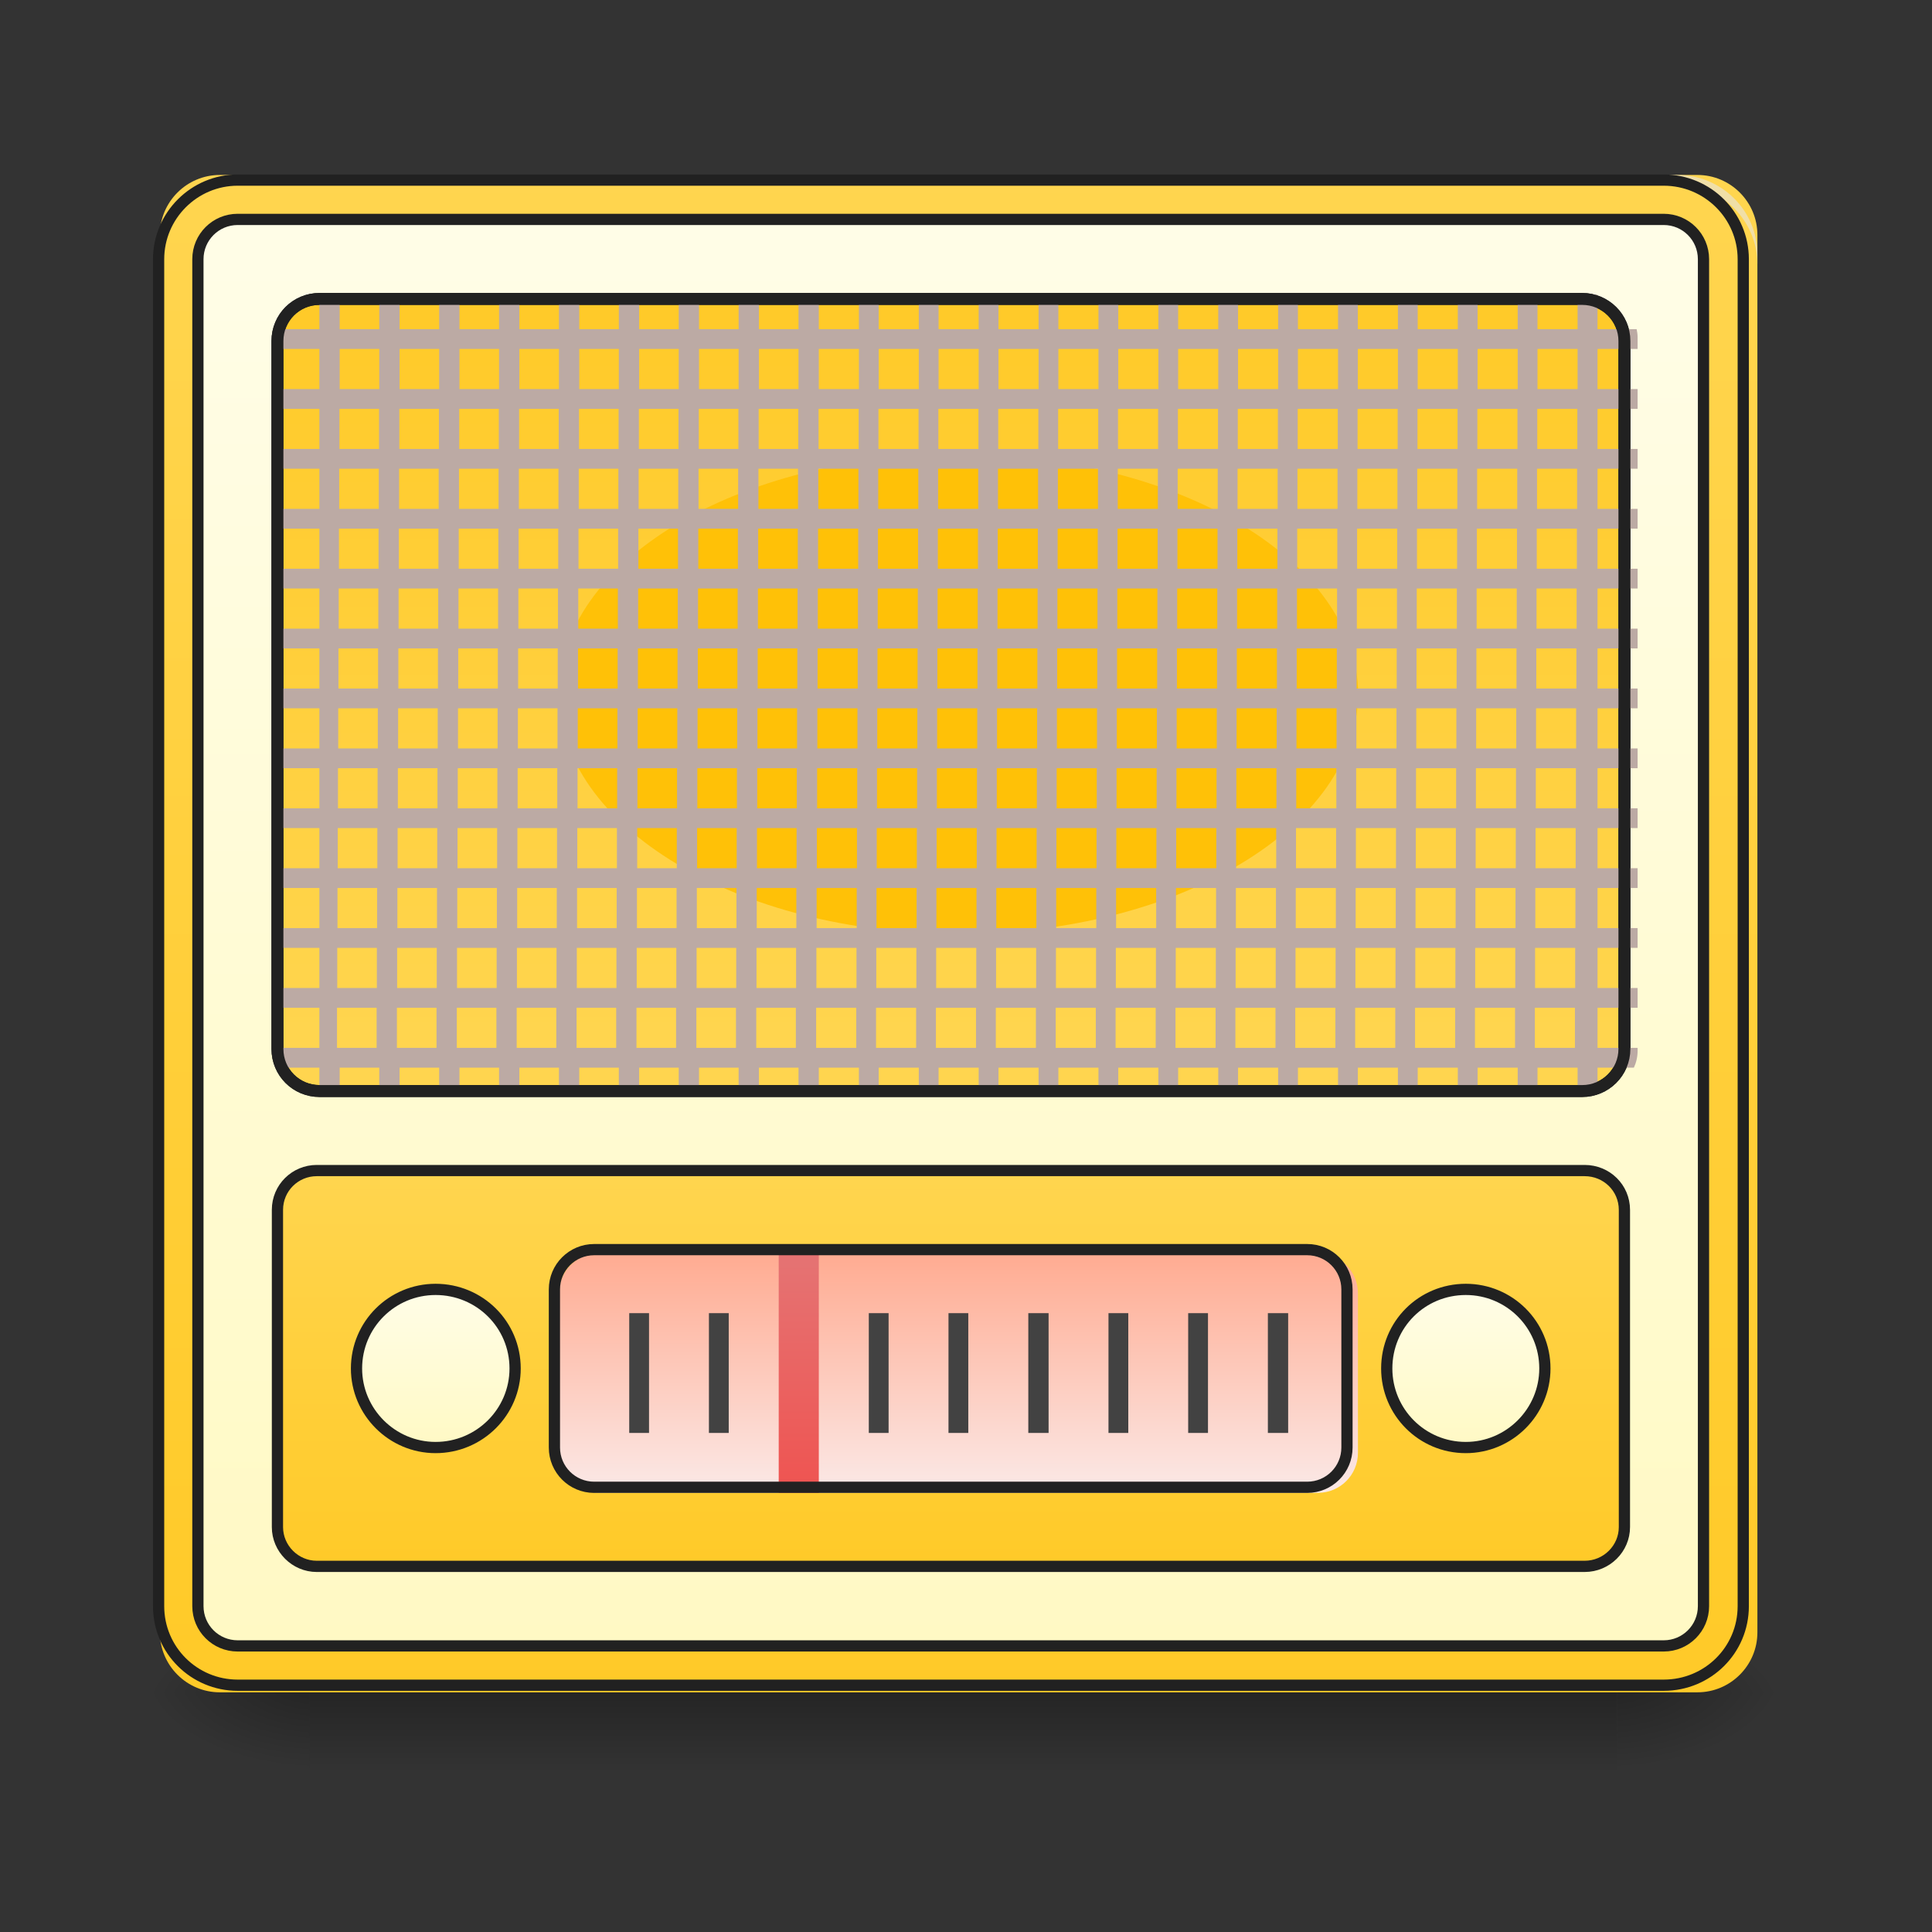 <svg height="16" viewBox="0 0 16 16" width="16" xmlns="http://www.w3.org/2000/svg" xmlns:xlink="http://www.w3.org/1999/xlink"><rect x="0" y="0" width="16" height="16" fill="#333333" stroke="none"/><linearGradient id="a" gradientUnits="userSpaceOnUse" x1="7.938" x2="7.938" y1="14.017" y2="14.678"><stop offset="0" stop-opacity=".275"/><stop offset="1" stop-opacity="0"/></linearGradient><linearGradient id="b"><stop offset="0" stop-opacity=".314"/><stop offset=".222" stop-opacity=".275"/><stop offset="1" stop-opacity="0"/></linearGradient><radialGradient id="c" cx="450.909" cy="189.579" gradientTransform="matrix(0 -.039 -.07 -0 26.561 31.798)" gradientUnits="userSpaceOnUse" r="21.167" xlink:href="#b"/><radialGradient id="d" cx="450.909" cy="189.579" gradientTransform="matrix(-0 .039 .07 0 -10.602 -3.764)" gradientUnits="userSpaceOnUse" r="21.167" xlink:href="#b"/><radialGradient id="e" cx="450.909" cy="189.579" gradientTransform="matrix(-0 -.039 .07 -0 -10.602 31.798)" gradientUnits="userSpaceOnUse" r="21.167" xlink:href="#b"/><radialGradient id="f" cx="450.909" cy="189.579" gradientTransform="matrix(0 .039 -.07 0 26.561 -3.764)" gradientUnits="userSpaceOnUse" r="21.167" xlink:href="#b"/><linearGradient id="g"><stop offset="0" stop-color="#ffd54f"/><stop offset="1" stop-color="#ffca28"/></linearGradient><linearGradient id="h" gradientUnits="userSpaceOnUse" x1="7.938" x2="7.938" xlink:href="#g" y1="1.448" y2="14.017"/><linearGradient id="i"><stop offset="0" stop-color="#fffde7"/><stop offset="1" stop-color="#fff9c4"/></linearGradient><linearGradient id="j" gradientUnits="userSpaceOnUse" x1="254" x2="254" xlink:href="#i" y1="-158.083" y2="222.917"/><linearGradient id="k" gradientUnits="userSpaceOnUse" x1="254" x2="254" xlink:href="#g" y1="64.167" y2="-136.917"/><linearGradient id="l" gradientUnits="userSpaceOnUse" x1="254" x2="254" xlink:href="#g" y1="95.917" y2="201.75"/><linearGradient id="m" gradientUnits="userSpaceOnUse" x1="388.056" x2="388.056" xlink:href="#i" y1="127.667" y2="170"/><linearGradient id="n" gradientUnits="userSpaceOnUse" x1="7.938" x2="7.938" y1="10.379" y2="12.363"><stop offset="0" stop-color="#ffab91"/><stop offset="1" stop-color="#fbe9e7"/></linearGradient><linearGradient id="o" gradientTransform="matrix(.031 0 0 .027 0 6.959)" gradientUnits="userSpaceOnUse" x1="211.667" x2="211.667" y1="201.75" y2="127.667"><stop offset="0" stop-color="#ef5350"/><stop offset="1" stop-color="#e57373"/></linearGradient><linearGradient id="p" gradientUnits="userSpaceOnUse" x1="112.889" x2="112.889" xlink:href="#i" y1="127.667" y2="170"/><path d="m2.562 14.016h10.832v.664h-10.832zm0 0" fill="url(#a)"/><path d="m13.395 14.016h1.324v-.66h-1.324zm0 0" fill="url(#c)"/><path d="m2.562 14.016h-1.32v.664h1.32zm0 0" fill="url(#d)"/><path d="m2.562 14.016h-1.32v-.66h1.32zm0 0" fill="url(#e)"/><path d="m13.395 14.016h1.324v.664h-1.324zm0 0" fill="url(#f)"/><path d="m1.82 1.449h12.238c.273 0 .496.223.496.496v11.574c0 .273-.223.496-.496.496h-12.238c-.273 0-.496-.223-.496-.496v-11.574c0-.273.223-.496.496-.496zm0 0" fill="url(#h)"/><path d="m63.494-158.13h380.964c5.874 0 10.624 4.75 10.624 10.624v359.841c0 5.874-4.75 10.624-10.624 10.624h-380.964c-5.874 0-10.624-4.75-10.624-10.624v-359.841c0-5.874 4.75-10.624 10.624-10.624zm0 0" fill="url(#j)" stroke="#212121" stroke-linecap="square" stroke-linejoin="round" stroke-width="3" transform="matrix(.031 0 0 .031 0 6.719)"/><path d="m85.367-136.882h337.343c6.124 0 11.249 5 11.249 11.249v189.107c0 6.249-5.125 11.249-11.249 11.249h-337.343c-6.249 0-11.249-5-11.249-11.249v-189.107c0-6.249 5-11.249 11.249-11.249zm0 0" fill="url(#k)" stroke="#212121" stroke-linecap="square" stroke-linejoin="round" stroke-width="3.188" transform="matrix(.031 0 0 .031 0 6.719)"/><path d="m1.984 1.449c-.367 0-.66.293-.66.66v.082c0-.367.293-.66.66-.66h11.906c.367 0 .664.293.664.66v-.082c0-.367-.297-.66-.664-.66zm0 0" fill="#e6e6e6" fill-opacity=".588"/><path d="m84.617 95.97h338.718c5.874 0 10.624 4.625 10.624 10.499v84.742c0 5.749-4.75 10.499-10.624 10.499h-338.718c-5.749 0-10.499-4.75-10.499-10.499v-84.742c0-5.874 4.75-10.499 10.499-10.499zm0 0" fill="url(#l)" stroke="#212121" stroke-linecap="square" stroke-linejoin="round" stroke-width="3" transform="matrix(.031 0 0 .031 0 6.719)"/><path d="m391.588 127.717c11.624 0 21.123 9.374 21.123 21.123 0 11.624-9.499 21.123-21.123 21.123-11.749 0-21.123-9.499-21.123-21.123 0-11.749 9.374-21.123 21.123-21.123zm0 0" fill="url(#m)" stroke="#212121" stroke-linecap="round" stroke-width="3" transform="matrix(.031 0 0 .031 0 6.719)"/><path d="m4.961 10.379h5.953c.184 0 .332.148.332.332v1.32c0 .184-.148.332-.332.332h-5.953c-.184 0-.332-.148-.332-.332v-1.32c0-.184.148-.332.332-.332zm0 0" fill="url(#n)"/><g fill="#424242"><path d="m7.855 10.875h.164v.992h-.164zm0 0"/><path d="m8.516 10.875h.168v.992h-.168zm0 0"/><path d="m9.18 10.875h.164v.992h-.164zm0 0"/><path d="m9.84 10.875h.164v.992h-.164zm0 0"/><path d="m10.5 10.875h.168v.992h-.168zm0 0"/><path d="m5.211 10.875h.164v.992h-.164zm0 0"/><path d="m5.871 10.875h.164v.992h-.164zm0 0"/></g><path d="m6.449 10.379h.332v1.984h-.332zm0 0" fill="url(#o)"/><path d="m7.195 10.875h.164v.992h-.164zm0 0" fill="#424242"/><path d="m158.735 117.093h190.482c5.874 0 10.624 4.75 10.624 10.624v42.246c0 5.874-4.75 10.624-10.624 10.624h-190.482c-5.874 0-10.624-4.75-10.624-10.624v-42.246c0-5.874 4.75-10.624 10.624-10.624zm0 0" fill="none" stroke="#212121" stroke-linecap="square" stroke-linejoin="bevel" stroke-width="3" transform="matrix(.031 0 0 .031 0 6.719)"/><path d="m7.938 3.762c1.828 0 3.309.891 3.309 1.984 0 1.098-1.48 1.988-3.309 1.988-1.824 0-3.309-.891-3.309-1.988 0-1.094 1.484-1.984 3.309-1.984zm0 0" fill="#ffc107"/><path d="m2.668 2.441c-.008 0-.016 0-.023 0v.285h-.324c-.004.02-.004.043-.004.066v.098h.328v.332h-.328v.164h.328v.332h-.328v.164h.328v.332h-.328v.164h.328v.332h-.328v.164h.328v.332h-.328v.164h.328v.332h-.328v.164h.328v.332h-.328v.164h.328v.332h-.328v.164h.328v.332h-.328v.164h.328v.332h-.328v.164h.328v.332h-.328v.164h.328v.332h-.328v.023c0 .051.008.098.027.141h.301v.211h.023.145v-.211h.328v.211h.168v-.211h.328v.211h.168v-.211h.328v.211h.168v-.211h.328v.211h.168v-.211h.328v.211h.168v-.211h.328v.211h.168v-.211h.328v.211h.168v-.211h.328v.211h.168v-.211h.332v.211h.164v-.211h.332v.211h.164v-.211h.332v.211h.164v-.211h.332v.211h.164v-.211h.332v.211h.164v-.211h.332v.211h.164v-.211h.332v.211h.164v-.211h.332v.211h.164v-.211h.332v.211h.164v-.211h.332v.211h.164v-.211h.332v.211h.164v-.211h.332v.211h.164v-.211h.332v.211h.145.02v-.211h.301c.02-.043.031-.09.031-.141v-.023h-.332v-.332h.332v-.164h-.332v-.332h.332v-.164h-.332v-.332h.332v-.164h-.332v-.332h.332v-.164h-.332v-.332h.332v-.164h-.332v-.332h.332v-.164h-.332v-.332h.332v-.164h-.332v-.332h.332v-.164h-.332v-.332h.332v-.164h-.332v-.332h.332v-.164h-.332v-.332h.332v-.164h-.332v-.332h.332v-.098c0-.023-.004-.047-.008-.066h-.324v-.285c-.008 0-.016 0-.02 0h-.145v.285h-.332v-.285h-.164v.285h-.332v-.285h-.164v.285h-.332v-.285h-.164v.285h-.332v-.285h-.164v.285h-.332v-.285h-.164v.285h-.332v-.285h-.164v.285h-.332v-.285h-.164v.285h-.332v-.285h-.164v.285h-.332v-.285h-.164v.285h-.332v-.285h-.164v.285h-.332v-.285h-.164v.285h-.332v-.285h-.164v.285h-.332v-.285h-.168v.285h-.328v-.285h-.168v.285h-.328v-.285h-.168v.285h-.328v-.285h-.168v.285h-.328v-.285h-.168v.285h-.328v-.285h-.168v.285h-.328v-.285h-.168v.285h-.328v-.285h-.168v.285h-.328v-.285zm.145.449h.328v.332h-.328zm.496 0h.328v.332h-.328zm.496 0h.328v.332h-.328zm.496 0h.328v.332h-.328zm.496 0h.328v.332h-.328zm.496 0h.328v.332h-.328zm.496 0h.328v.332h-.328zm.496 0h.328v.332h-.328zm.496 0h.332v.332h-.332zm.496 0h.332v.332h-.332zm.496 0h.332v.332h-.332zm.496 0h.332v.332h-.332zm.496 0h.332v.332h-.332zm.496 0h.332v.332h-.332zm.496 0h.332v.332h-.332zm.496 0h.332v.332h-.332zm.496 0h.332v.332h-.332zm.496 0h.332v.332h-.332zm.496 0h.332v.332h-.332zm.496 0h.332v.332h-.332zm.496 0h.332v.332h-.332zm-9.922.496h.328v.332h-.328zm.496 0h.328v.332h-.328zm.496 0h.328v.332h-.328zm.496 0h.328v.332h-.328zm.496 0h.328v.332h-.328zm.496 0h.328v.332h-.328zm.496 0h.328v.332h-.328zm.496 0h.328v.332h-.328zm.496 0h.332v.332h-.332zm.496 0h.332v.332h-.332zm.496 0h.332v.332h-.332zm.496 0h.332v.332h-.332zm.496 0h.332v.332h-.332zm.496 0h.332v.332h-.332zm.496 0h.332v.332h-.332zm.496 0h.332v.332h-.332zm.496 0h.332v.332h-.332zm.496 0h.332v.332h-.332zm.496 0h.332v.332h-.332zm.496 0h.332v.332h-.332zm.496 0h.332v.332h-.332zm-9.922.496h.328v.332h-.328zm.496 0h.328v.332h-.328zm.496 0h.328v.332h-.328zm.496 0h.328v.332h-.328zm.496 0h.328v.332h-.328zm.496 0h.328v.332h-.328zm.496 0h.328v.332h-.328zm.496 0h.328v.332h-.328zm.496 0h.332v.332h-.332zm.496 0h.332v.332h-.332zm.496 0h.332v.332h-.332zm.496 0h.332v.332h-.332zm.496 0h.332v.332h-.332zm.496 0h.332v.332h-.332zm.496 0h.332v.332h-.332zm.496 0h.332v.332h-.332zm.496 0h.332v.332h-.332zm.496 0h.332v.332h-.332zm.496 0h.332v.332h-.332zm.496 0h.332v.332h-.332zm.496 0h.332v.332h-.332zm-9.922.496h.328v.332h-.328zm.496 0h.328v.332h-.328zm.496 0h.328v.332h-.328zm.496 0h.328v.332h-.328zm.496 0h.328v.332h-.328zm.496 0h.328v.332h-.328zm.496 0h.328v.332h-.328zm.496 0h.328v.332h-.328zm.496 0h.332v.332h-.332zm.496 0h.332v.332h-.332zm.496 0h.332v.332h-.332zm.496 0h.332v.332h-.332zm.496 0h.332v.332h-.332zm.496 0h.332v.332h-.332zm.496 0h.332v.332h-.332zm.496 0h.332v.332h-.332zm.496 0h.332v.332h-.332zm.496 0h.332v.332h-.332zm.496 0h.332v.332h-.332zm.496 0h.332v.332h-.332zm.496 0h.332v.332h-.332zm-9.922.496h.328v.332h-.328zm.496 0h.328v.332h-.328zm.496 0h.328v.332h-.328zm.496 0h.328v.332h-.328zm.496 0h.328v.332h-.328zm.496 0h.328v.332h-.328zm.496 0h.328v.332h-.328zm.496 0h.328v.332h-.328zm.496 0h.332v.332h-.332zm.496 0h.332v.332h-.332zm.496 0h.332v.332h-.332zm.496 0h.332v.332h-.332zm.496 0h.332v.332h-.332zm.496 0h.332v.332h-.332zm.496 0h.332v.332h-.332zm.496 0h.332v.332h-.332zm.496 0h.332v.332h-.332zm.496 0h.332v.332h-.332zm.496 0h.332v.332h-.332zm.496 0h.332v.332h-.332zm.496 0h.332v.332h-.332zm-9.922.496h.328v.332h-.328zm.496 0h.328v.332h-.328zm.496 0h.328v.332h-.328zm.496 0h.328v.332h-.328zm.496 0h.328v.332h-.328zm.496 0h.328v.332h-.328zm.496 0h.328v.332h-.328zm.496 0h.328v.332h-.328zm.496 0h.332v.332h-.332zm.496 0h.332v.332h-.332zm.496 0h.332v.332h-.332zm.496 0h.332v.332h-.332zm.496 0h.332v.332h-.332zm.496 0h.332v.332h-.332zm.496 0h.332v.332h-.332zm.496 0h.332v.332h-.332zm.496 0h.332v.332h-.332zm.496 0h.332v.332h-.332zm.496 0h.332v.332h-.332zm.496 0h.332v.332h-.332zm.496 0h.332v.332h-.332zm-9.922.496h.328v.332h-.328zm.496 0h.328v.332h-.328zm.496 0h.328v.332h-.328zm.496 0h.328v.332h-.328zm.496 0h.328v.332h-.328zm.496 0h.328v.332h-.328zm.496 0h.328v.332h-.328zm.496 0h.328v.332h-.328zm.496 0h.332v.332h-.332zm.496 0h.332v.332h-.332zm.496 0h.332v.332h-.332zm.496 0h.332v.332h-.332zm.496 0h.332v.332h-.332zm.496 0h.332v.332h-.332zm.496 0h.332v.332h-.332zm.496 0h.332v.332h-.332zm.496 0h.332v.332h-.332zm.496 0h.332v.332h-.332zm.496 0h.332v.332h-.332zm.496 0h.332v.332h-.332zm.496 0h.332v.332h-.332zm-9.922.496h.328v.332h-.328zm.496 0h.328v.332h-.328zm.496 0h.328v.332h-.328zm.496 0h.328v.332h-.328zm.496 0h.328v.332h-.328zm.496 0h.328v.332h-.328zm.496 0h.328v.332h-.328zm.496 0h.328v.332h-.328zm.496 0h.332v.332h-.332zm.496 0h.332v.332h-.332zm.496 0h.332v.332h-.332zm.496 0h.332v.332h-.332zm.496 0h.332v.332h-.332zm.496 0h.332v.332h-.332zm.496 0h.332v.332h-.332zm.496 0h.332v.332h-.332zm.496 0h.332v.332h-.332zm.496 0h.332v.332h-.332zm.496 0h.332v.332h-.332zm.496 0h.332v.332h-.332zm.496 0h.332v.332h-.332zm-9.922.496h.328v.332h-.328zm.496 0h.328v.332h-.328zm.496 0h.328v.332h-.328zm.496 0h.328v.332h-.328zm.496 0h.328v.332h-.328zm.496 0h.328v.332h-.328zm.496 0h.328v.332h-.328zm.496 0h.328v.332h-.328zm.496 0h.332v.332h-.332zm.496 0h.332v.332h-.332zm.496 0h.332v.332h-.332zm.496 0h.332v.332h-.332zm.496 0h.332v.332h-.332zm.496 0h.332v.332h-.332zm.496 0h.332v.332h-.332zm.496 0h.332v.332h-.332zm.496 0h.332v.332h-.332zm.496 0h.332v.332h-.332zm.496 0h.332v.332h-.332zm.496 0h.332v.332h-.332zm.496 0h.332v.332h-.332zm-9.922.496h.328v.332h-.328zm.496 0h.328v.332h-.328zm.496 0h.328v.332h-.328zm.496 0h.328v.332h-.328zm.496 0h.328v.332h-.328zm.496 0h.328v.332h-.328zm.496 0h.328v.332h-.328zm.496 0h.328v.332h-.328zm.496 0h.332v.332h-.332zm.496 0h.332v.332h-.332zm.496 0h.332v.332h-.332zm.496 0h.332v.332h-.332zm.496 0h.332v.332h-.332zm.496 0h.332v.332h-.332zm.496 0h.332v.332h-.332zm.496 0h.332v.332h-.332zm.496 0h.332v.332h-.332zm.496 0h.332v.332h-.332zm.496 0h.332v.332h-.332zm.496 0h.332v.332h-.332zm.496 0h.332v.332h-.332zm-9.922.496h.328v.332h-.328zm.496 0h.328v.332h-.328zm.496 0h.328v.332h-.328zm.496 0h.328v.332h-.328zm.496 0h.328v.332h-.328zm.496 0h.328v.332h-.328zm.496 0h.328v.332h-.328zm.496 0h.328v.332h-.328zm.496 0h.332v.332h-.332zm.496 0h.332v.332h-.332zm.496 0h.332v.332h-.332zm.496 0h.332v.332h-.332zm.496 0h.332v.332h-.332zm.496 0h.332v.332h-.332zm.496 0h.332v.332h-.332zm.496 0h.332v.332h-.332zm.496 0h.332v.332h-.332zm.496 0h.332v.332h-.332zm.496 0h.332v.332h-.332zm.496 0h.332v.332h-.332zm.496 0h.332v.332h-.332zm-9.922.496h.328v.332h-.328zm.496 0h.328v.332h-.328zm.496 0h.328v.332h-.328zm.496 0h.328v.332h-.328zm.496 0h.328v.332h-.328zm.496 0h.328v.332h-.328zm.496 0h.328v.332h-.328zm.496 0h.328v.332h-.328zm.496 0h.332v.332h-.332zm.496 0h.332v.332h-.332zm.496 0h.332v.332h-.332zm.496 0h.332v.332h-.332zm.496 0h.332v.332h-.332zm.496 0h.332v.332h-.332zm.496 0h.332v.332h-.332zm.496 0h.332v.332h-.332zm.496 0h.332v.332h-.332zm.496 0h.332v.332h-.332zm.496 0h.332v.332h-.332zm.496 0h.332v.332h-.332zm.496 0h.332v.332h-.332zm0 0" fill="#bcaaa4"/><path d="m63.494-168.629h380.964c11.749 0 21.248 9.499 21.248 21.123v359.841c0 11.749-9.499 21.123-21.248 21.123h-380.964c-11.624 0-21.123-9.374-21.123-21.123v-359.841c0-11.624 9.499-21.123 21.123-21.123zm0 0" fill="none" stroke="#212121" stroke-linecap="square" stroke-linejoin="bevel" stroke-width="3" transform="matrix(.031 0 0 .031 0 6.719)"/><path d="m116.364 127.717c11.749 0 21.248 9.374 21.248 21.123 0 11.624-9.499 21.123-21.248 21.123-11.624 0-21.123-9.499-21.123-21.123 0-11.749 9.499-21.123 21.123-21.123zm0 0" fill="url(#p)" stroke="#212121" stroke-linecap="round" stroke-width="3" transform="matrix(.031 0 0 .031 0 6.719)"/><path d="m85.367-136.882h337.343c6.124 0 11.249 5 11.249 11.249v189.107c0 6.249-5.125 11.249-11.249 11.249h-337.343c-6.249 0-11.249-5-11.249-11.249v-189.107c0-6.249 5-11.249 11.249-11.249zm0 0" fill="none" stroke="#212121" stroke-linecap="square" stroke-linejoin="round" stroke-width="3.188" transform="matrix(.031 0 0 .031 0 6.719)"/></svg>